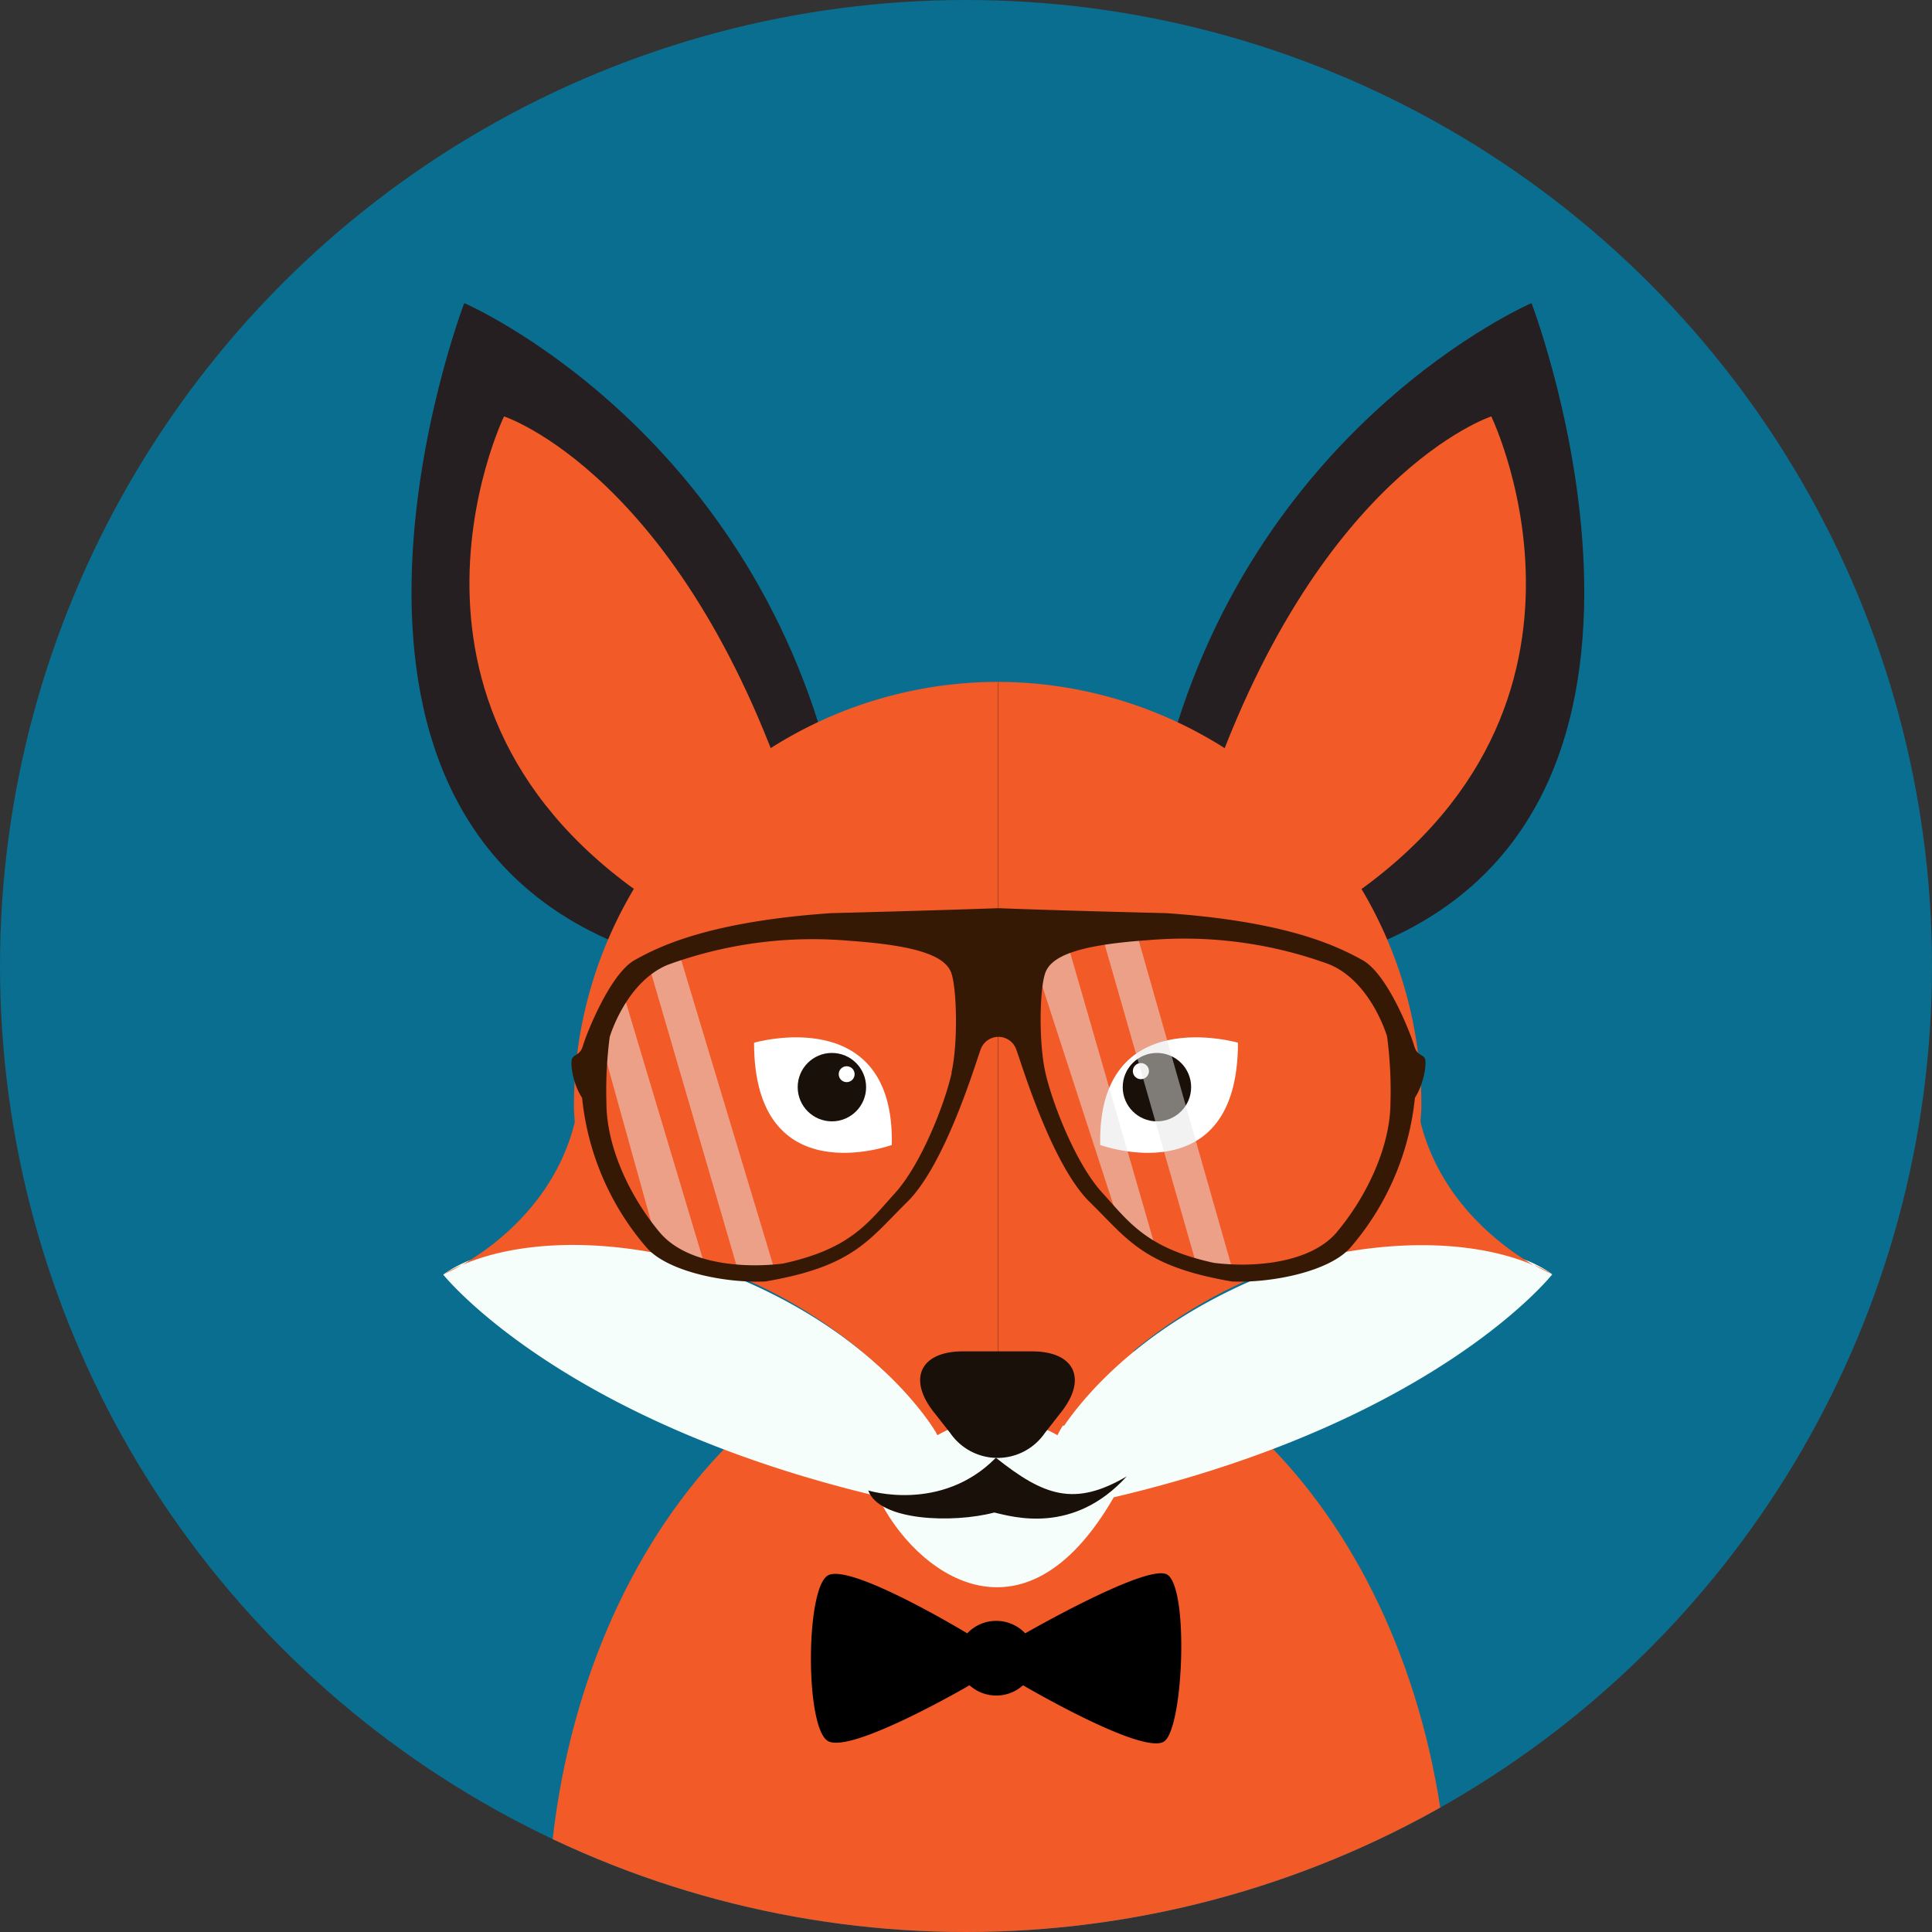 <svg xmlns="http://www.w3.org/2000/svg" xmlns:xlink="http://www.w3.org/1999/xlink" viewBox="0 0 170 170"><rect x="0" y="0" width="170" height="170" fill="#333333" stroke="none"/><defs><style>.cls-1{fill:none;}.cls-2{isolation:isolate;}.cls-3{fill:#0a6e90;}.cls-4{clip-path:url(#clip-path);}.cls-5{fill:#f25a28;}.cls-6{fill:#f5fefb;}.cls-7{fill:#f6f3cf;}.cls-8{fill:#251f21;}.cls-9{fill:#e96332;}.cls-10{fill:#07171b;}.cls-11{fill:#a84720;}.cls-12{fill:#191009;}.cls-13{fill:#fff;}.cls-14{opacity:0.5;mix-blend-mode:screen;}.cls-15{clip-path:url(#clip-path-2);}.cls-16{fill:#e6e6e6;}.cls-17{clip-path:url(#clip-path-3);}.cls-18{clip-path:url(#clip-path-4);}.cls-19{clip-path:url(#clip-path-5);}.cls-20{fill:#351905;}</style><clipPath id="clip-path"><circle class="cls-1" cx="85" cy="85" r="85"/></clipPath><clipPath id="clip-path-2"><rect class="cls-1" x="57.24" y="84.34" width="11.04" height="27.81"/></clipPath><clipPath id="clip-path-3"><rect class="cls-1" x="97.06" y="82.34" width="11.4" height="29.41"/></clipPath><clipPath id="clip-path-4"><rect class="cls-1" x="52.74" y="86.07" width="9.38" height="25.46"/></clipPath><clipPath id="clip-path-5"><rect class="cls-1" x="90.75" y="82.81" width="10.91" height="26.94"/></clipPath></defs><title>Asset 2</title><g class="cls-2"><g id="Layer_2" data-name="Layer 2"><g id="Objects"><g id="avatar_animals" data-name="avatar animals"><circle class="cls-3" cx="85" cy="85" r="85"/><g class="cls-4"><path class="cls-5" d="M87.86,116.45c-21.92,0-39.69,24-39.69,53.56h79.39C127.56,140.42,109.78,116.45,87.86,116.45Z"/><path class="cls-6" d="M77.28,131.75c3.16,6.58,12.71,13.91,20.72,0-.49-6-6.37-7.51-10.14-7.51C80.57,124.24,77.28,131.75,77.28,131.75Z"/><path class="cls-7" d="M136.6,112.13a11.52,11.52,0,0,0-2.28-1.23l.68.4A13.38,13.38,0,0,1,136.6,112.13Z"/><path class="cls-7" d="M136.6,112.13a13.38,13.38,0,0,0-1.6-.82A16.41,16.41,0,0,0,136.6,112.13Z"/><path class="cls-7" d="M41.33,110.9a11.55,11.55,0,0,0-2.28,1.23,13.34,13.34,0,0,1,1.6-.82Z"/><path class="cls-7" d="M39.05,112.13a16.59,16.59,0,0,0,1.6-.82A13.34,13.34,0,0,0,39.05,112.13Z"/><path class="cls-8" d="M102.41,67.88c7.53-30.52,32.35-41.21,32.35-41.21S152.51,73,118.59,84Z"/><path class="cls-5" d="M106,70.69c9.7-29,25.22-34.05,25.22-34.05s13.42,27.69-16.06,44.58Z"/><path class="cls-8" d="M73.21,67.88C65.68,37.36,40.85,26.67,40.85,26.67S23.11,73,57,84Z"/><path class="cls-5" d="M69.58,70.69c-9.7-29-25.23-34.05-25.23-34.05S30.94,64.33,60.42,81.21Z"/><path class="cls-6" d="M98,131.75a11,11,0,0,0-4.9-5.48c1.81-2.94,7.87-10.75,21.48-15.29,10.05-3.35,18.69-1.24,22,1.16C136.58,112.13,126.43,125.08,98,131.75Z"/><path class="cls-6" d="M77.62,131.75a11,11,0,0,1,4.9-5.48C80.71,123.33,74.66,115.51,61,111c-10.06-3.35-18.69-1.24-22,1.16C39,112.13,49.19,125.08,77.62,131.75Z"/><path class="cls-5" d="M125,98.76c0-.48.07-.95.07-1.44A37.35,37.35,0,0,0,87.84,60h-.07A37.35,37.35,0,0,0,50.5,97.33c0,.49.05,1,.07,1.44-1.73,7-7.2,11-9.94,12.55C44.89,109.45,52,108.64,61,111c10.46,2.71,19.67,11.47,21.48,15.29a10.54,10.54,0,0,1,10.57,0c1.81-3.82,11-12.58,21.48-15.29,9-2.34,16.15-1.52,20.41.33C132.25,109.74,126.78,105.81,125,98.76Z"/><path class="cls-5" d="M135,111.31a16.62,16.62,0,0,0,1.6.82A13.18,13.18,0,0,0,135,111.31Z"/><path class="cls-5" d="M40.63,111.31a13.33,13.33,0,0,0-1.6.82A16.41,16.41,0,0,0,40.63,111.31Z"/><path class="cls-1" d="M61.06,111a50.06,50.06,0,0,1,9.24,4.13l0-.14A35.89,35.89,0,0,0,61.06,111Z"/><path class="cls-9" d="M87.79,60h0Z"/><path class="cls-10" d="M82.53,126.24h0l0,0Z"/><path class="cls-11" d="M87.86,60h0Z"/><path class="cls-11" d="M87.86,92.6V60h-.07V92.61Z"/><path class="cls-11" d="M87.79,124.85h.07V92.6h-.07v32.24Z"/><path class="cls-11" d="M82.53,126.24v0a11,11,0,0,1,5.25-1.42h0A10.91,10.91,0,0,0,82.53,126.24Z"/><path class="cls-11" d="M87.79,124.85h0Z"/><path class="cls-12" d="M90.82,118.91c3.71,0,4.87,2.39,2.58,5.31l-1.46,1.87a5.05,5.05,0,0,1-8.33,0l-1.47-1.87c-2.29-2.92-1.13-5.31,2.58-5.31Z"/><path class="cls-12" d="M76.4,131.15s6.43,2,11.23-2.88c4.22,3.36,6.91,4.34,11.51,1.64-4.7,5.17-10,3.56-11.65,3.18C83.85,134.05,77.36,133.84,76.4,131.15Z"/><path class="cls-13" d="M66.35,91.75s12.4-3.59,12.12,9c0,0-12.12,4.4-12.12-9"/><circle class="cls-12" cx="73.2" cy="95.66" r="3.01"/><circle class="cls-13" cx="74.5" cy="94.52" r="0.7"/><path class="cls-13" d="M108.93,91.75s-12.4-3.59-12.12,9c0,0,12.12,4.4,12.12-9"/><circle class="cls-12" cx="101.8" cy="95.66" r="3.01"/><circle class="cls-13" cx="100.39" cy="94.25" r="0.71"/><path d="M102.57,138.49c-2.06-.69-12.36,5.23-12.36,5.23a3.51,3.51,0,0,0-5.1,0s-10.31-6.24-12.27-5.09-2,13.36,0,14.56,12.47-4.9,12.47-4.9a3.52,3.52,0,0,0,4.71,0s10.78,6.33,12.47,4.9S104.63,139.17,102.57,138.49Z"/><g class="cls-14"><g class="cls-15"><polygon class="cls-16" points="57.24 85.44 65 112.01 68.28 112.15 59.9 84.34 57.24 85.44"/></g></g><g class="cls-14"><g class="cls-17"><polygon class="cls-16" points="97.06 82.61 105.36 111.57 108.46 111.75 100.08 82.34 97.06 82.61"/></g></g><g class="cls-14"><g class="cls-18"><path class="cls-16" d="M54.44,86.07h0c.06,1.21-.8,2.07-1.37,3.19a1.49,1.49,0,0,1-.33.43v1.46l5.07,18.21c1.08.5,1.16.9,2.26,1.38.67.29,1.36.54,2,.8Z"/></g></g><g class="cls-14"><g class="cls-19"><polygon class="cls-16" points="90.75 83.81 98.66 108.16 101.66 109.75 93.87 82.81 90.75 83.81"/></g></g><path class="cls-20" d="M125.35,93.08c-.26-.33-.7-.26-.92-1.07s-2.28-6.29-4.56-7.54-6.64-3.38-17.23-4.12c-8.19-.2-13.15-.37-14.56-.43v0h-.42v0c-1.41.05-6.37.22-14.56.43-10.59.74-15,2.87-17.24,4.12S51.52,91.21,51.3,92s-.66.74-.92,1.07,0,2.28.84,3.53a23.8,23.8,0,0,0,5.66,13.16c1.84,2.13,6.92,3.16,10.45,3,7.8-1.32,9.12-3.68,12.5-7s6.06-12.36,6.45-13.39a1.66,1.66,0,0,1,3.15,0c.39,1,3.07,10.08,6.45,13.39s4.71,5.66,12.51,7c3.53.15,8.61-.88,10.45-3a23.82,23.82,0,0,0,5.66-13.16c.81-1.25,1.1-3.2.84-3.53M83.74,94.41c-.59,2.65-2.65,8-5,10.59s-3.89,4.89-9.83,6.18c-3.41.44-8.48.07-10.84-2.72S53.36,101.23,53.36,97a36.32,36.32,0,0,1,.29-5.76s1.4-4.78,5.07-6.33a37.1,37.1,0,0,1,16-2.13c6.4.44,8.53,1.47,9,2.87s.59,6.11,0,8.75m33.93,14c-2.35,2.79-7.43,3.16-10.84,2.72-5.94-1.29-7.48-3.6-9.83-6.18s-4.41-7.94-5-10.59-.51-7.35,0-8.75,2.65-2.43,9-2.87a37.1,37.1,0,0,1,16,2.13c3.68,1.54,5.07,6.33,5.07,6.33a35.9,35.9,0,0,1,.3,5.76c0,4.22-2.35,8.65-4.71,11.45"/></g></g></g></g></g></svg>